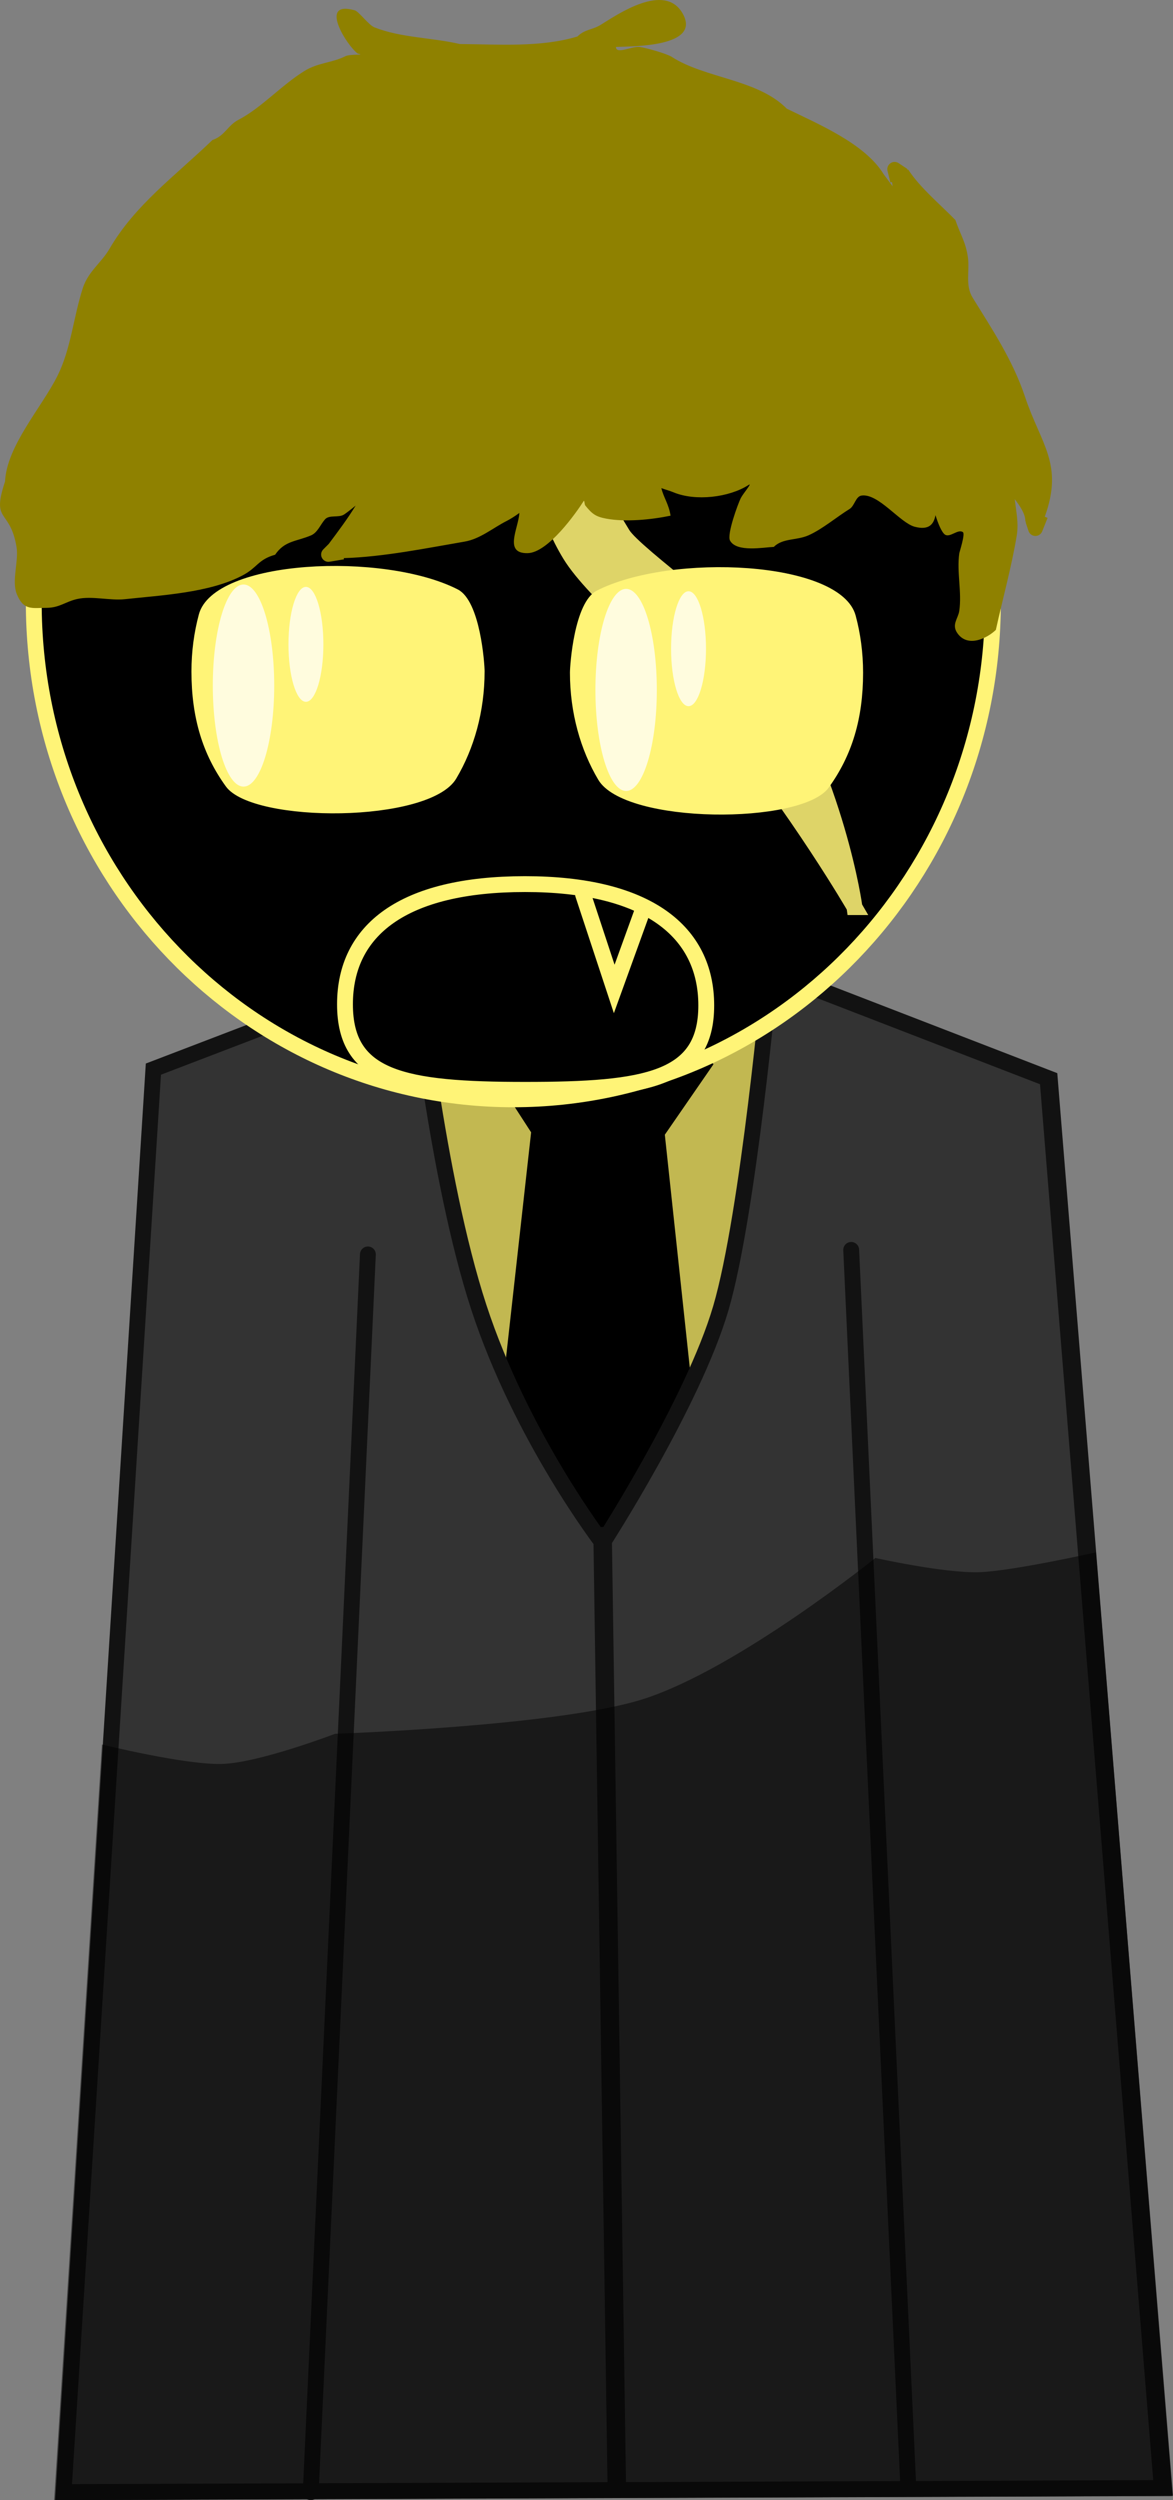 <svg version="1.1" xmlns="http://www.w3.org/2000/svg" xmlns:xlink="http://www.w3.org/1999/xlink" width="111.07" height="236.596" viewBox="0,0,111.07,236.596"><rect x="0" y="0" width="111.07" height="236.596" fill="#808080" stroke="none"/><g transform="translate(-261.901,-65.192)"><g data-paper-data="{&quot;isPaintingLayer&quot;:true}" fill-rule="nonzero" stroke-linejoin="miter" stroke-miterlimit="10" stroke-dasharray="" stroke-dashoffset="0" style="mix-blend-mode: normal"><path d="M327.286,154.134l34.019,13.144l10.824,133.371l-103.991,0.387l8.505,-134.659l31.313,-11.984z" fill="#c2b851" stroke="#121212" stroke-width="1.5" stroke-linecap="round"/><g fill="#000000" stroke="none" stroke-width="0" stroke-linecap="butt"><path d="M313.518,174.392l-5.497,-8.486l5.497,-8.709h10.077l5.863,8.709l-5.863,8.486z"/><path d="M312.487,218.159l-4.466,-8.372l4.466,-40.085h12.058l4.243,39.577l-4.243,8.88z"/></g><path d="M334.84,157.125l26.248,10.141c0,0 0.896,11.035 1.679,20.691c1.829,22.534 9.145,112.68 9.145,112.68l-103.991,0.387l8.505,-134.659l24.777,-9.482c0,0 2.005,19.684 6.029,31.996c4.024,12.312 11.729,22.331 11.729,22.331c0,0 8.567,-13.272 11.193,-22.219c2.627,-8.946 4.686,-31.865 4.686,-31.865z" fill="#333333" stroke="#121212" stroke-width="1.5" stroke-linecap="round"/><path d="M291.324,301.035l5.412,-117.134" fill="none" stroke="#121212" stroke-width="1.5" stroke-linecap="round"/><path d="M347.911,300.606l-5.412,-117.134" fill="none" stroke="#121212" stroke-width="1.5" stroke-linecap="round"/><path d="M318.963,210.567l1.34,89.768" fill="none" stroke="#121212" stroke-width="1.75" stroke-linecap="round"/><path d="M267.028,301.781l4.529,-71.503c0,0 7.976,1.967 11.443,1.836c3.519,-0.133 10.634,-2.851 10.634,-2.851c0,0 21.282,-0.716 29.287,-3.32c8.942,-2.909 21.867,-13.319 21.867,-13.319c0,0 6.46,1.441 9.784,1.349c3.102,-0.085 11.104,-1.88 11.104,-1.88l7.296,89.241z" fill-opacity="0.502" fill="#000000" stroke="none" stroke-width="1.5" stroke-linecap="butt"/><path d="" fill="#d8d8d8" stroke="#8d8d8d" stroke-width="1.5" stroke-linecap="butt"/><path d="M355.918,122.191c0,25.975 -20.331,47.032 -45.41,47.032c-25.079,0 -45.41,-21.057 -45.41,-47.032c0,-25.975 20.331,-47.032 45.41,-47.032c25.079,0 45.41,21.057 45.41,47.032z" fill="#000000" stroke="#fff477" stroke-width="1.5" stroke-linecap="butt"/><path d="M342.815,151.036c0,0 -5.287,-9.143 -12.836,-18.365c-4.611,-5.633 -11.783,-11.205 -14.101,-15.004c-4.215,-6.909 -6.215,-20.97 -6.215,-20.97c0,0 6.726,11.733 11.193,19.056c1.168,1.915 11.49,9.152 13.199,11.912c7.187,11.603 8.758,23.371 8.758,23.371z" fill="#ded468" stroke="#ded468" stroke-width="1.5" stroke-linecap="round"/><path d="M305.434,69.359c3.667,0.027 7.682,0.339 11.147,-0.715c0.697,-0.697 1.405,-0.613 2.177,-1.089c1.6,-0.985 6.061,-4.079 7.774,-1.1c1.846,3.211 -4.803,3.111 -6.308,3.178c0,0.758 1.523,-0.104 2.273,0.005c0.617,0.089 2.553,0.639 3.008,0.933c3.17,2.051 8.14,2.109 10.892,4.903c2.9,1.426 7.376,3.275 9.164,6.184c0.06,0.098 0.458,0.608 0.863,1.167c-0.023,-0.133 -0.043,-0.269 -0.061,-0.403l-0.151,0.038l-0.268,-1.074c-0.016,-0.058 -0.024,-0.119 -0.024,-0.182c0,-0.381 0.309,-0.689 0.689,-0.689c0.145,0 0.279,0.045 0.39,0.121l0.809,0.539l-0.026,0.038l0.131,0.048c1.1,1.688 2.977,3.242 4.453,4.751c0.441,1.322 0.98,2.064 1.186,3.544c0.176,1.264 -0.276,2.63 0.446,3.804c1.825,2.964 3.799,5.896 4.966,9.397c1.491,4.474 3.677,6.326 1.865,11.334l0.267,0.107l-0.506,1.265c-0.098,0.262 -0.35,0.448 -0.646,0.448c-0.31,0 -0.572,-0.205 -0.659,-0.487l-0.267,-0.801l0.037,-0.012l-0.064,-0.095c0,-0.725 -0.538,-1.475 -1.01,-2.091c0.137,1.136 0.39,2.271 0.194,3.452c-0.496,2.985 -1.322,5.938 -1.978,8.923c-0.818,0.788 -2.624,1.695 -3.616,0.35c-0.62,-0.84 0.043,-1.407 0.151,-2.146c0.26,-1.774 -0.248,-3.663 0,-5.443c0.019,-0.136 0.579,-1.834 0.349,-2.007c-0.459,-0.344 -1.233,0.553 -1.704,0.227c-0.308,-0.213 -0.646,-1.033 -0.897,-1.838c-0.155,0.853 -0.608,1.449 -1.958,1.099c-1.4,-0.363 -3.433,-3.178 -5.04,-2.955c-0.563,0.078 -0.653,0.974 -1.137,1.272c-1.208,0.744 -2.591,1.921 -3.893,2.493c-1.137,0.5 -2.437,0.251 -3.281,1.095c-0.963,0.037 -3.523,0.538 -4.146,-0.601c-0.314,-0.574 0.754,-3.485 1.016,-4.01c0.217,-0.435 1.154,-1.518 0.746,-1.254c-1.843,1.189 -5.034,1.567 -7.124,0.694c-0.355,-0.148 -0.779,-0.257 -1.139,-0.394c0.201,0.87 0.704,1.51 0.874,2.609c-1.815,0.378 -4.263,0.625 -6.113,0.277c-0.983,-0.185 -1.326,-0.451 -1.96,-1.236c-0.095,-0.117 -0.074,-0.552 -0.156,-0.425c-0.702,1.097 -3.367,4.904 -5.319,4.932c-2.277,0.033 -0.863,-2.324 -0.769,-3.807c-0.388,0.291 -0.893,0.603 -1.18,0.747c-1.297,0.65 -2.522,1.713 -4.002,1.966c-3.559,0.609 -7.695,1.455 -11.447,1.563l0.019,0.114l-1.347,0.225c-0.041,0.008 -0.083,0.012 -0.126,0.012c-0.381,0 -0.689,-0.309 -0.689,-0.689c0,-0.19 0.077,-0.363 0.202,-0.488l0.518,-0.518c0.946,-1.264 1.791,-2.392 2.548,-3.626c-0.463,0.382 -0.889,0.708 -1.093,0.841c-0.523,0.342 -1.405,-0.004 -1.815,0.468c-0.439,0.506 -0.705,1.253 -1.322,1.512c-1.417,0.595 -2.486,0.493 -3.395,1.829c-1.624,0.454 -1.665,1.206 -3.075,1.952c-3.146,1.664 -7.709,1.879 -11.134,2.253c-1.437,0.157 -3.131,-0.331 -4.536,-0.015c-1.109,0.25 -1.66,0.823 -2.88,0.835c-1.382,0 -2.19,0.29 -2.837,-1.306c-0.503,-1.24 0.199,-3.134 -0.021,-4.444c-0.622,-3.714 -2.416,-2.225 -1.089,-6.208c0.151,-3.355 3.467,-7.005 4.957,-9.983c1.298,-2.594 1.495,-5.502 2.418,-8.358c0.537,-1.577 1.746,-2.355 2.517,-3.682c2.402,-4.137 6.2,-6.882 9.749,-10.293c1.177,-0.392 1.429,-1.378 2.472,-1.918c2.148,-1.113 4.067,-3.276 6.236,-4.613c1.303,-0.803 2.567,-0.744 3.87,-1.394c0.465,-0.232 2.023,-0.079 1.176,-0.254c-0.983,-0.688 -3.81,-5.104 -0.276,-4.089c0.379,0.109 1.315,1.393 1.844,1.604c2.512,0.998 5.423,0.963 8.093,1.582z" fill="#8f8100" stroke="none" stroke-width="1.5" stroke-linecap="butt"/><path d="M307.787,128.732c0,3.794 -0.998,7.301 -2.687,10.141c-2.526,4.247 -19.267,4.253 -21.808,0.746c-2.198,-3.033 -3.263,-6.495 -3.263,-10.887c0,-1.887 0.247,-3.702 0.703,-5.4c1.403,-5.225 17.514,-5.944 24.519,-2.359c2.141,1.096 2.537,7.068 2.537,7.759z" fill="#fff477" stroke="none" stroke-width="1.5" stroke-linecap="butt"/><path d="M318.404,121.089c7.005,-3.586 23.116,-2.867 24.519,2.359c0.456,1.698 0.703,3.514 0.703,5.4c0,4.392 -1.065,7.854 -3.263,10.887c-2.541,3.507 -19.282,3.501 -21.808,-0.746c-1.689,-2.84 -2.687,-6.347 -2.687,-10.141c0,-0.691 0.396,-6.663 2.537,-7.759z" fill="#fff477" stroke="none" stroke-width="1.5" stroke-linecap="butt"/><g fill-opacity="0.757" fill="#ffffff" stroke="none" stroke-width="0" stroke-linecap="butt"><path d="M287.866,130.068c0,5.282 -1.301,9.563 -2.907,9.563c-1.605,0 -2.907,-4.282 -2.907,-9.563c0,-5.282 1.301,-9.563 2.907,-9.563c1.605,0 2.907,4.282 2.907,9.563z"/><path d="M292.522,126.168c0,3.003 -0.74,5.438 -1.653,5.438c-0.913,0 -1.653,-2.435 -1.653,-5.438c0,-3.003 0.74,-5.438 1.653,-5.438c0.913,0 1.653,2.435 1.653,5.438z"/></g><g fill-opacity="0.757" fill="#ffffff" stroke="none" stroke-width="0" stroke-linecap="butt"><path d="M324.095,130.481c0,5.282 -1.301,9.563 -2.907,9.563c-1.605,0 -2.907,-4.282 -2.907,-9.563c0,-5.282 1.301,-9.563 2.907,-9.563c1.605,0 2.907,4.282 2.907,9.563z"/><path d="M328.751,126.581c0,3.003 -0.74,5.438 -1.653,5.438c-0.913,0 -1.653,-2.435 -1.653,-5.438c0,-3.003 0.74,-5.438 1.653,-5.438c0.913,0 1.653,2.435 1.653,5.438z"/></g><path d="M328.775,160.335c0,7.02 -5.605,7.99 -17.162,7.99c-11.557,0 -17.046,-1.073 -17.046,-8.093c0,-7.02 5.489,-11.376 17.046,-11.376c11.557,0 17.162,4.459 17.162,11.479z" fill="#000000" stroke="#fff477" stroke-width="1.5" stroke-linecap="butt"/><path d="M322.812,151.178l-2.751,7.6l-2.948,-8.932" fill="none" stroke="#fff477" stroke-width="1.5" stroke-linecap="round"/></g></g></svg>
